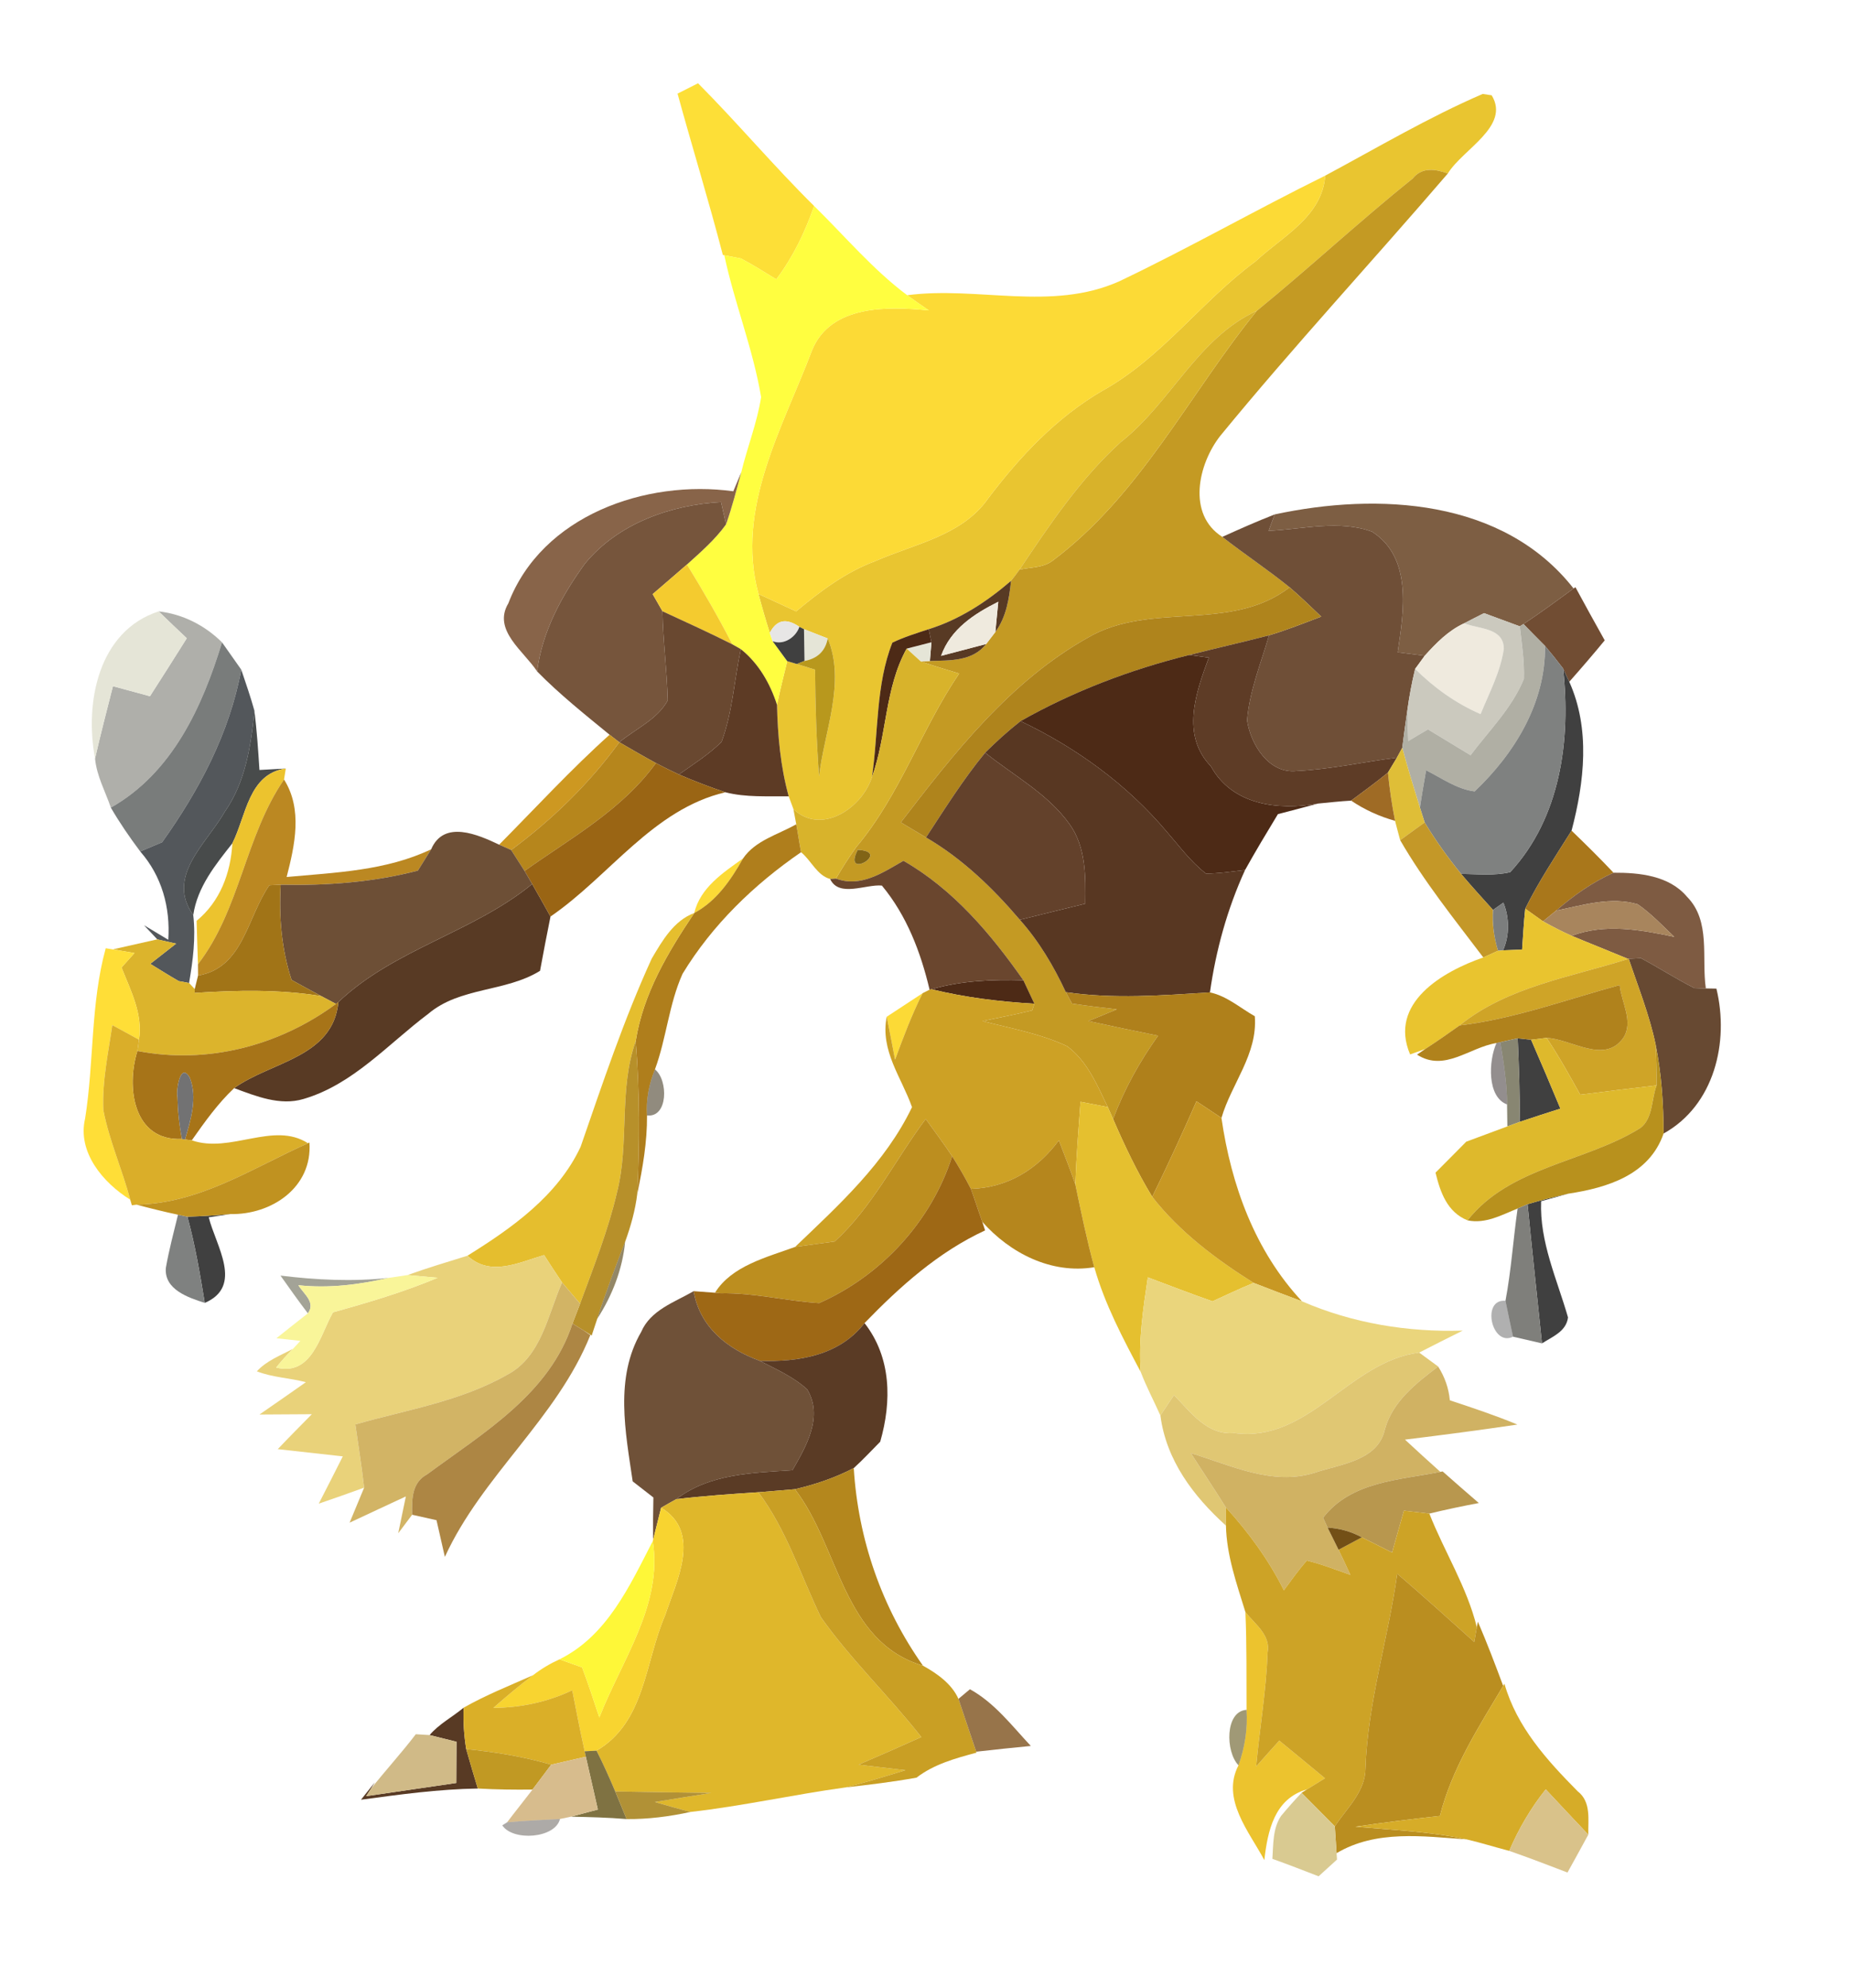 <?xml version="1.0" encoding="UTF-8" ?>
<!DOCTYPE svg PUBLIC "-//W3C//DTD SVG 1.1//EN" "http://www.w3.org/Graphics/SVG/1.1/DTD/svg11.dtd">
<svg width="177pt" height="190pt" viewBox="0 0 177 190" version="1.1" xmlns="http://www.w3.org/2000/svg">
<g id="#fddf37fe">
<path fill="#fddf37" opacity="1.00" d=" M 64.79 8.95 C 65.28 8.71 66.26 8.21 66.75 7.96 C 70.55 11.78 74.02 15.91 77.85 19.69 C 76.98 22.19 75.83 24.58 74.23 26.70 C 73.12 26.02 72.02 25.32 70.86 24.71 C 70.46 24.63 69.66 24.47 69.26 24.40 L 69.12 24.37 C 67.78 19.20 66.20 14.10 64.79 8.95 Z" />
</g>
<g id="#e9c530ff">
<path fill="#e9c530" opacity="1.00" d=" M 126.72 16.79 C 131.70 14.12 136.59 11.22 141.78 8.98 L 142.64 9.11 C 144.45 12.07 139.87 14.26 138.45 16.58 C 137.26 16.16 136.00 15.94 135.09 17.06 C 130.01 21.14 125.23 25.59 120.18 29.71 C 114.49 32.32 111.97 38.50 107.18 42.25 C 103.30 45.77 100.38 50.14 97.49 54.45 C 97.23 54.82 96.96 55.17 96.68 55.52 C 94.36 57.52 91.75 59.23 88.81 60.14 C 87.64 60.53 86.45 60.89 85.33 61.43 C 83.73 65.49 84.01 70.01 83.38 74.28 C 82.45 77.23 78.54 79.88 75.87 77.34 C 75.75 77.03 75.53 76.42 75.42 76.12 C 74.63 73.27 74.37 70.31 74.30 67.37 C 74.59 65.97 74.94 64.58 75.28 63.20 L 76.20 63.47 C 76.63 63.61 77.50 63.88 77.94 64.01 C 77.96 67.41 78.07 70.82 78.32 74.21 C 78.82 69.91 80.90 65.24 79.15 61.03 C 78.59 60.81 77.45 60.36 76.88 60.14 L 76.44 59.92 C 75.19 59.05 74.25 59.24 73.61 60.50 C 73.22 59.27 72.86 58.03 72.53 56.78 C 73.72 57.33 74.93 57.89 76.13 58.44 C 78.43 56.52 80.86 54.69 83.69 53.64 C 87.45 51.98 92.01 51.22 94.51 47.62 C 97.54 43.62 101.03 39.91 105.40 37.36 C 111.08 34.22 114.88 28.80 120.05 24.99 C 122.61 22.61 126.44 20.71 126.72 16.79 Z" />
</g>
<g id="#c49a23ff">
<path fill="#c49a23" opacity="1.00" d=" M 135.09 17.06 C 136.00 15.94 137.26 16.16 138.45 16.58 C 131.24 24.98 123.70 33.11 116.68 41.67 C 114.57 44.37 113.49 49.16 116.88 51.32 C 118.99 52.97 121.23 54.45 123.32 56.14 C 117.66 60.50 110.00 57.45 104.03 60.95 C 96.58 65.13 91.25 71.96 86.14 78.61 C 86.94 79.09 87.75 79.57 88.55 80.05 C 92.01 82.07 94.93 84.88 97.52 87.92 C 99.35 89.97 100.76 92.35 101.92 94.84 C 102.07 95.11 102.36 95.66 102.51 95.93 C 103.93 96.15 105.37 96.31 106.80 96.48 C 105.89 96.85 104.98 97.23 104.08 97.60 C 106.29 98.08 108.51 98.55 110.74 99.00 C 108.98 101.47 107.50 104.13 106.44 106.97 C 106.31 106.68 106.06 106.11 105.93 105.82 C 104.92 103.73 103.97 101.42 102.04 100.00 C 99.48 98.80 96.67 98.30 93.95 97.60 C 95.54 97.28 97.13 96.96 98.70 96.58 L 98.91 95.94 C 98.65 95.38 98.13 94.26 97.86 93.70 C 94.75 89.27 91.16 85.01 86.39 82.28 C 84.43 83.40 82.30 84.87 79.94 83.98 C 80.54 82.95 81.18 81.95 81.87 80.98 C 86.06 76.01 88.09 69.72 91.72 64.38 C 90.49 64.00 89.25 63.65 88.04 63.22 L 88.92 63.18 C 90.83 63.12 92.98 63.24 94.30 61.56 C 94.52 61.27 94.96 60.69 95.18 60.41 C 96.23 58.98 96.50 57.23 96.68 55.52 C 96.96 55.17 97.23 54.82 97.49 54.45 C 98.53 54.21 99.72 54.29 100.62 53.62 C 109.03 47.35 113.70 37.70 120.18 29.71 C 125.23 25.59 130.01 21.14 135.09 17.06 M 82.02 81.24 C 80.48 84.22 85.36 81.37 82.02 81.24 Z" />
</g>
<g id="#fcda36ff">
<path fill="#fcda36" opacity="1.00" d=" M 107.05 26.88 C 113.70 23.71 120.11 20.05 126.72 16.79 C 126.44 20.71 122.61 22.61 120.05 24.99 C 114.88 28.80 111.08 34.22 105.40 37.36 C 101.03 39.91 97.54 43.62 94.51 47.62 C 92.01 51.22 87.45 51.98 83.69 53.64 C 80.86 54.69 78.43 56.52 76.13 58.44 C 74.93 57.89 73.72 57.33 72.53 56.78 C 70.30 48.56 74.85 40.90 77.65 33.48 C 79.44 29.12 84.90 29.28 88.82 29.67 C 88.12 29.19 87.43 28.71 86.75 28.22 C 93.51 27.33 100.55 29.80 107.05 26.88 Z" />
<path fill="#fcda36" opacity="1.00" d=" M 66.39 87.27 C 66.95 84.86 69.16 83.40 71.05 82.06 C 69.89 84.11 68.52 86.13 66.39 87.27 Z" />
<path fill="#fcda36" opacity="1.00" d=" M 84.79 97.19 C 85.94 96.44 87.08 95.69 88.22 94.94 C 87.19 96.99 86.38 99.14 85.59 101.29 C 85.33 99.92 85.07 98.55 84.79 97.19 Z" />
</g>
<g id="#fffe40ff">
<path fill="#fffe40" opacity="1.00" d=" M 77.85 19.69 C 80.78 22.56 83.45 25.75 86.75 28.22 C 87.43 28.71 88.12 29.19 88.82 29.67 C 84.90 29.28 79.44 29.12 77.65 33.48 C 74.85 40.90 70.30 48.56 72.53 56.78 C 72.86 58.03 73.22 59.27 73.61 60.50 L 73.88 61.29 C 74.23 61.77 74.93 62.72 75.28 63.20 C 74.94 64.58 74.59 65.97 74.30 67.37 C 73.63 65.31 72.54 63.41 70.84 62.05 C 70.64 61.93 70.23 61.70 70.03 61.59 C 68.69 58.99 67.22 56.45 65.69 53.96 C 67.02 52.76 68.38 51.58 69.43 50.12 C 70.00 48.49 70.43 46.82 70.88 45.15 C 71.46 42.74 72.40 40.41 72.78 37.96 C 72.01 33.35 70.23 28.97 69.26 24.40 C 69.66 24.47 70.46 24.63 70.86 24.71 C 72.02 25.32 73.12 26.02 74.23 26.70 C 75.83 24.58 76.98 22.19 77.85 19.69 Z" />
</g>
<g id="#d8b22aff">
<path fill="#d8b22a" opacity="1.00" d=" M 107.18 42.25 C 111.97 38.50 114.49 32.32 120.18 29.71 C 113.70 37.70 109.03 47.35 100.62 53.62 C 99.72 54.29 98.53 54.21 97.49 54.45 C 100.38 50.14 103.30 45.77 107.18 42.25 Z" />
</g>
<g id="#886449ff">
<path fill="#886449" opacity="1.00" d=" M 70.12 46.96 C 70.31 46.50 70.69 45.60 70.88 45.15 C 70.43 46.82 70.00 48.49 69.43 50.12 C 69.31 49.59 69.07 48.52 68.95 47.99 C 64.12 48.26 59.09 50.04 55.94 53.87 C 53.72 56.92 51.84 60.38 51.36 64.18 C 50.11 62.25 47.07 60.24 48.61 57.67 C 51.82 49.27 61.76 45.81 70.12 46.96 Z" />
</g>
<g id="#76553cff">
<path fill="#76553c" opacity="1.00" d=" M 55.94 53.87 C 59.09 50.04 64.12 48.26 68.95 47.99 C 69.07 48.52 69.31 49.59 69.43 50.12 C 68.38 51.58 67.02 52.76 65.69 53.96 C 64.60 54.91 63.50 55.85 62.41 56.79 C 62.64 57.20 63.11 58.02 63.35 58.43 C 63.40 61.28 63.78 64.10 63.85 66.95 C 62.86 68.77 60.78 69.66 59.22 70.95 L 58.29 70.23 C 55.92 68.29 53.51 66.37 51.36 64.18 C 51.84 60.38 53.72 56.92 55.94 53.87 Z" />
</g>
<g id="#7d5e43ff">
<path fill="#7d5e43" opacity="1.00" d=" M 121.90 49.17 C 131.77 47.05 143.74 47.67 150.47 56.25 C 148.89 57.41 147.31 58.57 145.68 59.65 L 145.33 59.87 C 144.19 59.45 143.05 59.03 141.91 58.61 C 141.43 58.85 140.48 59.33 140.01 59.58 C 138.50 60.27 137.33 61.47 136.24 62.68 C 135.37 62.57 134.51 62.46 133.65 62.35 C 134.24 58.46 135.08 53.31 131.20 50.82 C 128.05 49.67 124.57 50.59 121.31 50.74 C 121.45 50.34 121.75 49.56 121.90 49.17 Z" />
</g>
<g id="#6f4f37ff">
<path fill="#6f4f37" opacity="1.00" d=" M 116.88 51.32 C 118.54 50.57 120.20 49.83 121.90 49.17 C 121.75 49.56 121.45 50.34 121.31 50.74 C 124.57 50.59 128.05 49.67 131.20 50.82 C 135.08 53.31 134.24 58.46 133.65 62.35 C 134.51 62.46 135.37 62.57 136.24 62.68 L 135.32 63.94 C 135.00 65.26 134.75 66.60 134.57 67.94 C 134.39 69.12 134.24 70.30 134.09 71.48 C 133.96 71.72 133.71 72.18 133.58 72.42 C 130.38 72.83 127.21 73.54 123.98 73.70 C 121.33 73.98 119.59 71.15 119.25 68.86 C 119.48 66.05 120.57 63.41 121.35 60.73 C 123.04 60.22 124.69 59.57 126.34 58.94 C 125.35 57.99 124.36 57.04 123.32 56.14 C 121.23 54.45 118.99 52.97 116.88 51.32 Z" />
</g>
<g id="#f4cb2fff">
<path fill="#f4cb2f" opacity="1.00" d=" M 62.41 56.79 C 63.50 55.85 64.60 54.91 65.69 53.96 C 67.22 56.45 68.69 58.99 70.03 61.59 C 67.83 60.48 65.58 59.46 63.35 58.43 C 63.11 58.02 62.64 57.20 62.41 56.79 Z" />
</g>
<g id="#583a24ff">
<path fill="#583a24" opacity="1.00" d=" M 88.81 60.14 C 91.75 59.23 94.36 57.52 96.68 55.52 C 96.50 57.23 96.23 58.98 95.18 60.41 C 95.25 59.68 95.39 58.24 95.46 57.52 C 93.15 58.68 90.91 60.12 89.99 62.69 C 91.07 62.41 93.22 61.84 94.30 61.56 C 92.98 63.24 90.83 63.12 88.92 63.18 C 88.96 62.73 89.03 61.84 89.07 61.39 L 88.81 60.14 Z" />
<path fill="#583a24" opacity="1.00" d=" M 32.36 95.78 C 37.70 90.71 45.22 89.14 50.89 84.50 C 51.48 85.53 52.06 86.57 52.64 87.61 C 52.29 89.34 51.96 91.06 51.64 92.80 C 48.32 94.85 43.99 94.33 40.95 96.91 C 37.11 99.79 33.77 103.66 29.02 105.05 C 26.77 105.72 24.48 104.78 22.39 104.01 C 25.93 101.46 31.83 101.11 32.36 95.78 Z" />
<path fill="#583a24" opacity="1.00" d=" M 41.08 165.85 C 41.98 164.79 43.27 164.12 44.34 163.23 C 44.28 164.55 44.37 165.88 44.58 167.19 C 44.93 168.45 45.31 169.70 45.69 170.96 C 41.94 171.02 38.23 171.53 34.52 172.03 C 34.85 171.62 35.51 170.79 35.84 170.37 L 35.43 171.04 L 35.01 171.69 C 37.89 171.28 40.76 170.84 43.63 170.43 C 43.64 169.45 43.65 167.48 43.65 166.49 C 43.01 166.33 41.72 166.01 41.08 165.85 Z" />
</g>
<g id="#af841cff">
<path fill="#af841c" opacity="1.00" d=" M 123.32 56.14 C 124.36 57.04 125.35 57.99 126.34 58.94 C 124.69 59.57 123.04 60.22 121.35 60.73 C 118.82 61.39 116.26 61.96 113.72 62.61 C 108.10 64.00 102.63 66.08 97.59 68.93 C 96.40 69.86 95.28 70.88 94.20 71.95 C 92.11 74.49 90.35 77.30 88.55 80.05 C 87.75 79.57 86.94 79.09 86.14 78.61 C 91.25 71.96 96.58 65.13 104.03 60.95 C 110.00 57.45 117.66 60.50 123.32 56.14 Z" />
</g>
<g id="#714d33ff">
<path fill="#714d33" opacity="1.00" d=" M 150.47 56.25 L 150.65 56.13 C 151.57 57.83 152.50 59.52 153.45 61.21 C 152.34 62.56 151.21 63.87 150.06 65.17 C 149.91 64.86 149.61 64.22 149.47 63.90 C 148.91 63.16 148.33 62.44 147.74 61.74 C 147.22 61.22 146.19 60.18 145.68 59.65 C 147.31 58.57 148.89 57.41 150.47 56.25 Z" />
</g>
<g id="#afafaaff">
<path fill="#afafaa" opacity="1.00" d=" M 15.17 58.44 C 17.48 58.70 19.58 59.77 21.23 61.40 C 19.35 67.57 16.47 73.88 10.60 77.20 C 10.07 75.65 9.24 74.16 9.09 72.51 C 9.61 70.19 10.22 67.89 10.80 65.59 C 11.98 65.91 13.16 66.23 14.34 66.55 C 15.52 64.71 16.70 62.86 17.86 61.01 C 16.96 60.16 16.06 59.30 15.17 58.44 Z" />
</g>
<g id="#efeadeff">
<path fill="#efeade" opacity="1.00" d=" M 89.99 62.69 C 90.91 60.12 93.15 58.68 95.46 57.52 C 95.39 58.24 95.25 59.68 95.18 60.41 C 94.96 60.69 94.52 61.27 94.30 61.56 C 93.22 61.84 91.07 62.41 89.99 62.69 Z" />
<path fill="#efeade" opacity="1.00" d=" M 136.24 62.68 C 137.33 61.47 138.50 60.27 140.01 59.58 C 141.40 60.14 143.80 59.98 143.80 62.03 C 143.48 64.23 142.41 66.22 141.58 68.26 C 139.23 67.24 137.13 65.74 135.32 63.94 L 136.24 62.68 Z" />
</g>
<g id="#e5e5d7ff">
<path fill="#e5e5d7" opacity="1.00" d=" M 9.09 72.51 C 8.09 67.21 9.36 60.34 15.17 58.44 C 16.06 59.30 16.96 60.16 17.86 61.01 C 16.70 62.86 15.52 64.71 14.34 66.55 C 13.16 66.23 11.98 65.91 10.80 65.59 C 10.22 67.89 9.61 70.19 9.09 72.51 Z" />
<path fill="#e5e5d7" opacity="1.00" d=" M 76.88 60.14 C 77.45 60.36 78.59 60.81 79.15 61.03 C 78.92 62.23 78.18 62.94 76.93 63.18 C 76.92 62.42 76.89 60.90 76.88 60.14 Z" />
<path fill="#e5e5d7" opacity="1.00" d=" M 86.70 62.00 C 87.30 61.85 88.48 61.54 89.07 61.39 C 89.03 61.84 88.96 62.73 88.92 63.18 L 88.04 63.22 C 87.71 62.92 87.04 62.30 86.70 62.00 Z" />
</g>
<g id="#694830ff">
<path fill="#694830" opacity="1.00" d=" M 63.85 66.95 C 63.78 64.10 63.40 61.28 63.35 58.43 C 65.58 59.46 67.83 60.48 70.03 61.59 C 70.23 61.70 70.64 61.93 70.84 62.05 C 70.21 64.99 70.05 68.07 69.00 70.91 C 67.78 72.12 66.31 73.04 64.92 74.03 C 64.18 73.69 63.44 73.32 62.72 72.94 C 61.54 72.30 60.38 71.62 59.22 70.95 C 60.78 69.66 62.86 68.77 63.85 66.95 Z" />
</g>
<g id="#e7e6e5ff">
<path fill="#e7e6e5" opacity="1.00" d=" M 73.61 60.50 C 74.25 59.24 75.19 59.05 76.44 59.92 C 76.10 60.92 74.93 61.71 73.88 61.29 L 73.61 60.50 Z" />
</g>
<g id="#cbc9beff">
<path fill="#cbc9be" opacity="1.00" d=" M 140.01 59.58 C 140.48 59.33 141.43 58.85 141.91 58.61 C 143.05 59.03 144.19 59.45 145.33 59.87 C 145.52 61.54 145.78 63.21 145.72 64.89 C 144.59 67.67 142.40 69.82 140.62 72.19 C 139.26 71.36 137.90 70.54 136.55 69.72 C 135.91 70.09 135.28 70.46 134.66 70.84 C 134.63 70.11 134.59 68.67 134.57 67.94 C 134.75 66.60 135.00 65.26 135.32 63.94 C 137.13 65.74 139.23 67.24 141.58 68.26 C 142.41 66.22 143.48 64.23 143.80 62.03 C 143.80 59.98 141.40 60.14 140.01 59.58 Z" />
</g>
<g id="#404040ff">
<path fill="#404040" opacity="1.00" d=" M 76.44 59.92 L 76.88 60.14 C 76.89 60.90 76.92 62.42 76.93 63.18 L 76.20 63.47 L 75.28 63.20 C 74.93 62.72 74.23 61.77 73.88 61.29 C 74.93 61.71 76.10 60.92 76.44 59.92 Z" />
<path fill="#404040" opacity="1.00" d=" M 149.47 63.90 C 149.61 64.22 149.91 64.86 150.06 65.17 C 152.09 69.68 151.50 74.76 150.28 79.40 C 148.74 81.85 147.13 84.26 145.85 86.86 C 145.71 88.16 145.64 89.46 145.55 90.77 L 143.73 90.84 C 144.36 89.40 144.34 87.73 143.76 86.28 C 143.51 86.45 143.02 86.80 142.77 86.98 C 141.74 85.84 140.71 84.71 139.72 83.54 C 141.28 83.54 142.87 83.73 144.41 83.37 C 149.23 78.15 150.22 70.72 149.47 63.90 Z" />
<path fill="#404040" opacity="1.00" d=" M 145.13 99.25 C 145.45 99.29 146.09 99.35 146.41 99.39 C 147.36 101.57 148.30 103.77 149.21 105.97 C 147.91 106.39 146.60 106.80 145.31 107.24 C 145.36 104.58 145.24 101.91 145.13 99.25 Z" />
<path fill="#404040" opacity="1.00" d=" M 146.07 115.11 C 147.35 114.71 148.66 114.40 149.97 114.10 C 149.32 114.28 148.02 114.64 147.37 114.82 C 147.21 118.72 148.89 122.27 149.94 125.93 C 149.77 127.28 148.44 127.77 147.45 128.41 C 146.99 123.98 146.51 119.55 146.07 115.11 Z" />
<path fill="#404040" opacity="1.00" d=" M 17.92 116.30 C 19.29 116.26 20.66 116.17 22.03 116.05 C 21.51 116.13 20.48 116.28 19.96 116.36 C 20.63 119.06 23.32 122.94 19.58 124.54 C 19.13 121.78 18.66 119.01 17.92 116.30 Z" />
</g>
<g id="#4d2a16ff">
<path fill="#4d2a16" opacity="1.00" d=" M 85.33 61.43 C 86.45 60.89 87.64 60.53 88.81 60.14 L 89.07 61.39 C 88.48 61.54 87.30 61.85 86.70 62.00 C 84.60 65.78 84.82 70.27 83.38 74.28 C 84.01 70.01 83.73 65.49 85.33 61.43 Z" />
<path fill="#4d2a16" opacity="1.00" d=" M 97.59 68.93 C 102.63 66.08 108.10 64.00 113.72 62.61 C 114.19 62.67 115.12 62.80 115.59 62.86 C 114.35 66.22 112.91 70.26 115.79 73.25 C 117.84 76.97 122.22 77.48 126.03 76.81 C 124.75 77.16 123.48 77.49 122.20 77.82 C 121.13 79.59 120.06 81.36 119.06 83.16 C 117.82 83.30 116.58 83.50 115.32 83.50 C 113.86 82.38 112.77 80.87 111.57 79.50 C 107.77 74.98 102.90 71.46 97.59 68.93 Z" />
<path fill="#4d2a16" opacity="1.00" d=" M 89.08 94.56 C 91.93 93.73 94.91 93.62 97.86 93.70 C 98.13 94.26 98.65 95.38 98.91 95.94 C 95.60 95.75 92.30 95.35 89.08 94.56 Z" />
</g>
<g id="#b0afa4ff">
<path fill="#b0afa4" opacity="1.00" d=" M 145.33 59.87 L 145.68 59.65 C 146.19 60.18 147.22 61.22 147.74 61.74 C 147.81 67.19 144.83 72.02 141.01 75.65 C 139.30 75.43 137.87 74.38 136.37 73.63 C 136.17 74.82 135.95 76.01 135.78 77.20 C 135.19 75.30 134.60 73.40 134.09 71.48 C 134.24 70.30 134.39 69.12 134.57 67.94 C 134.59 68.67 134.63 70.11 134.66 70.84 C 135.28 70.46 135.91 70.09 136.55 69.72 C 137.90 70.54 139.26 71.36 140.62 72.19 C 142.40 69.82 144.59 67.67 145.72 64.89 C 145.78 63.21 145.52 61.54 145.33 59.87 Z" />
</g>
<g id="#b8981dff">
<path fill="#b8981d" opacity="1.00" d=" M 79.15 61.03 C 80.90 65.24 78.82 69.91 78.32 74.21 C 78.07 70.82 77.96 67.41 77.94 64.01 C 77.50 63.88 76.63 63.61 76.20 63.47 L 76.93 63.18 C 78.18 62.94 78.92 62.23 79.15 61.03 Z" />
</g>
<g id="#5e3c26ff">
<path fill="#5e3c26" opacity="1.00" d=" M 113.72 62.61 C 116.26 61.96 118.82 61.39 121.35 60.73 C 120.57 63.41 119.48 66.05 119.25 68.86 C 119.59 71.15 121.33 73.98 123.98 73.70 C 127.21 73.54 130.38 72.83 133.58 72.42 L 132.72 73.85 C 131.58 74.78 130.39 75.65 129.20 76.53 C 128.14 76.59 127.08 76.71 126.03 76.81 C 122.22 77.48 117.84 76.97 115.79 73.25 C 112.91 70.26 114.35 66.22 115.59 62.86 C 115.12 62.80 114.19 62.67 113.72 62.61 Z" />
</g>
<g id="#797c7bff">
<path fill="#797c7b" opacity="1.00" d=" M 21.23 61.40 C 21.84 62.27 22.45 63.14 23.07 64.01 C 21.95 70.08 19.05 75.53 15.50 80.51 C 14.97 80.73 13.93 81.17 13.41 81.39 C 12.40 80.04 11.44 78.65 10.60 77.20 C 16.47 73.88 19.35 67.57 21.23 61.40 Z" />
</g>
<g id="#d8b32bff">
<path fill="#d8b32b" opacity="1.00" d=" M 83.38 74.28 C 84.82 70.27 84.60 65.78 86.70 62.00 C 87.04 62.30 87.71 62.92 88.04 63.22 C 89.25 63.65 90.49 64.00 91.72 64.38 C 88.09 69.72 86.06 76.01 81.87 80.98 C 81.18 81.95 80.54 82.95 79.94 83.98 L 79.38 84.02 C 78.12 83.67 77.57 82.25 76.60 81.46 C 76.43 80.58 76.31 79.68 76.14 78.79 C 76.07 78.43 75.93 77.70 75.87 77.34 C 78.54 79.88 82.45 77.23 83.38 74.28 Z" />
</g>
<g id="#7f8180ff">
<path fill="#7f8180" opacity="1.00" d=" M 147.74 61.74 C 148.33 62.44 148.91 63.16 149.47 63.90 C 150.22 70.72 149.23 78.15 144.41 83.37 C 142.87 83.73 141.28 83.54 139.72 83.54 C 138.45 81.97 137.27 80.34 136.23 78.61 C 136.12 78.26 135.89 77.56 135.78 77.20 C 135.95 76.01 136.17 74.82 136.37 73.63 C 137.87 74.38 139.30 75.43 141.01 75.65 C 144.83 72.02 147.81 67.19 147.74 61.74 Z" />
<path fill="#7f8180" opacity="1.00" d=" M 17.02 116.11 L 17.92 116.30 C 18.66 119.01 19.13 121.78 19.58 124.54 C 18.02 124.04 15.68 123.27 15.86 121.19 C 16.16 119.48 16.61 117.80 17.02 116.11 Z" />
</g>
<g id="#5d3b25ff">
<path fill="#5d3b25" opacity="1.00" d=" M 69.00 70.91 C 70.05 68.07 70.21 64.99 70.84 62.05 C 72.54 63.41 73.63 65.31 74.30 67.37 C 74.37 70.31 74.63 73.27 75.42 76.12 C 73.40 76.09 71.34 76.24 69.36 75.73 C 67.86 75.23 66.38 74.66 64.92 74.03 C 66.31 73.04 67.78 72.12 69.00 70.91 Z" />
</g>
<g id="#53575bff">
<path fill="#53575b" opacity="1.00" d=" M 23.07 64.01 C 23.51 65.31 23.96 66.61 24.33 67.94 C 24.00 71.29 23.47 74.77 21.49 77.60 C 19.75 80.65 15.83 83.77 18.48 87.47 C 18.73 89.64 18.45 91.82 18.08 93.96 C 17.84 93.91 17.34 93.83 17.09 93.78 C 16.17 93.25 15.28 92.69 14.37 92.13 C 14.99 91.65 16.22 90.68 16.84 90.20 C 16.39 90.10 15.49 89.89 15.04 89.79 C 14.72 89.45 14.09 88.78 13.77 88.44 C 14.35 88.78 15.51 89.48 16.09 89.83 C 16.30 86.73 15.47 83.74 13.41 81.39 C 13.93 81.17 14.97 80.73 15.50 80.51 C 19.05 75.53 21.95 70.08 23.07 64.01 Z" />
</g>
<g id="#323535e2">
<path fill="#323535" opacity="0.89" d=" M 24.33 67.94 C 24.56 69.82 24.69 71.71 24.81 73.60 C 25.44 73.56 26.70 73.49 27.33 73.46 C 23.76 73.96 23.54 78.00 22.22 80.61 C 20.60 82.66 18.87 84.79 18.48 87.47 C 15.83 83.77 19.75 80.65 21.49 77.60 C 23.47 74.77 24.00 71.29 24.33 67.94 Z" />
</g>
<g id="#583722ff">
<path fill="#583722" opacity="1.00" d=" M 94.20 71.95 C 95.28 70.88 96.40 69.86 97.59 68.93 C 102.90 71.46 107.77 74.98 111.57 79.50 C 112.77 80.87 113.86 82.38 115.32 83.50 C 116.58 83.50 117.82 83.30 119.06 83.16 C 117.36 86.87 116.27 90.83 115.70 94.86 C 111.11 95.15 106.50 95.51 101.92 94.84 C 100.76 92.35 99.35 89.97 97.52 87.92 C 99.60 87.40 101.69 86.89 103.78 86.38 C 103.81 83.78 103.86 80.99 102.27 78.77 C 100.19 75.87 96.94 74.14 94.20 71.95 Z" />
</g>
<g id="#cd9821fb">
<path fill="#cd9821" opacity="1.00" d=" M 47.73 80.74 C 51.23 77.21 54.59 73.55 58.29 70.23 L 59.22 70.95 C 56.35 74.91 52.81 78.34 48.88 81.25 C 48.59 81.12 48.02 80.86 47.73 80.74 Z" />
</g>
<g id="#b6861cff">
<path fill="#b6861c" opacity="1.00" d=" M 59.22 70.95 C 60.38 71.62 61.54 72.30 62.72 72.94 C 59.48 77.43 54.57 80.11 50.16 83.25 C 49.84 82.75 49.20 81.75 48.88 81.25 C 52.81 78.34 56.35 74.91 59.22 70.95 Z" />
</g>
<g id="#63412bff">
<path fill="#63412b" opacity="1.00" d=" M 88.55 80.05 C 90.35 77.30 92.11 74.49 94.20 71.95 C 96.94 74.14 100.19 75.87 102.27 78.77 C 103.86 80.99 103.81 83.78 103.78 86.38 C 101.69 86.89 99.60 87.40 97.52 87.92 C 94.93 84.88 92.01 82.07 88.55 80.05 Z" />
</g>
<g id="#dfbe37ff">
<path fill="#dfbe37" opacity="1.00" d=" M 134.09 71.48 C 134.60 73.40 135.19 75.30 135.78 77.20 C 135.89 77.56 136.12 78.26 136.23 78.61 C 135.64 79.04 134.47 79.89 133.89 80.31 C 133.76 79.85 133.52 78.92 133.40 78.46 C 133.10 76.93 132.87 75.40 132.72 73.85 L 133.58 72.42 C 133.71 72.18 133.96 71.72 134.09 71.48 Z" />
</g>
<g id="#9a6514ff">
<path fill="#9a6514" opacity="1.00" d=" M 62.72 72.94 C 63.44 73.32 64.18 73.69 64.92 74.03 C 66.38 74.66 67.86 75.23 69.36 75.73 C 62.43 77.36 58.28 83.75 52.64 87.61 C 52.06 86.57 51.48 85.53 50.89 84.50 C 50.70 84.18 50.34 83.56 50.16 83.25 C 54.57 80.11 59.48 77.43 62.72 72.94 Z" />
</g>
<g id="#ecc32eff">
<path fill="#ecc32e" opacity="1.00" d=" M 22.22 80.61 C 23.54 78.00 23.76 73.96 27.33 73.46 L 27.16 74.51 C 23.42 79.97 22.98 86.90 18.93 92.17 C 18.89 91.13 18.83 89.05 18.80 88.02 C 21.05 86.17 22.06 83.45 22.22 80.61 Z" />
<path fill="#ecc32e" opacity="1.00" d=" M 119.09 154.09 C 119.99 155.24 121.54 156.30 121.21 157.98 C 121.08 161.62 120.45 165.22 120.12 168.85 C 120.85 168.02 121.59 167.20 122.33 166.38 C 123.79 167.57 125.24 168.78 126.70 169.98 C 126.27 170.25 125.41 170.78 124.98 171.04 C 121.87 171.92 121.22 174.99 120.90 177.80 C 119.45 175.08 116.75 171.97 118.43 168.74 C 119.04 167.04 119.32 165.24 119.20 163.44 C 119.18 160.32 119.23 157.21 119.09 154.09 Z" />
</g>
<g id="#9b641bf1">
<path fill="#9b641b" opacity="0.95" d=" M 129.20 76.53 C 130.39 75.65 131.58 74.78 132.72 73.85 C 132.87 75.40 133.10 76.93 133.40 78.46 C 131.89 78.04 130.49 77.40 129.20 76.53 Z" />
</g>
<g id="#bb8822ff">
<path fill="#bb8822" opacity="1.00" d=" M 27.16 74.51 C 28.96 77.37 28.19 80.79 27.41 83.83 C 32.09 83.40 36.91 83.24 41.23 81.18 C 40.92 81.69 40.28 82.71 39.96 83.22 C 35.68 84.34 31.26 84.66 26.84 84.57 C 26.57 84.58 26.03 84.61 25.76 84.62 C 23.63 87.65 23.28 92.52 18.94 93.25 C 18.94 92.98 18.93 92.44 18.93 92.17 C 22.98 86.90 23.42 79.97 27.16 74.51 Z" />
</g>
<g id="#6d4f36ff">
<path fill="#6d4f36" opacity="1.00" d=" M 41.23 81.18 C 42.45 78.33 45.73 79.79 47.73 80.74 C 48.02 80.86 48.59 81.12 48.88 81.25 C 49.20 81.75 49.84 82.75 50.16 83.25 C 50.34 83.56 50.70 84.18 50.89 84.50 C 45.22 89.14 37.70 90.71 32.36 95.78 L 32.13 95.96 L 30.71 95.21 C 29.76 94.70 28.82 94.19 27.88 93.67 C 26.92 90.73 26.66 87.64 26.84 84.57 C 31.26 84.66 35.68 84.34 39.96 83.22 C 40.28 82.71 40.92 81.69 41.23 81.18 Z" />
</g>
<g id="#ad7b18fa">
<path fill="#ad7b18" opacity="0.98" d=" M 71.05 82.06 C 72.23 80.33 74.40 79.78 76.14 78.79 C 76.31 79.68 76.43 80.58 76.60 81.46 C 72.10 84.55 68.11 88.41 65.27 93.08 C 63.96 95.99 63.73 99.24 62.63 102.22 C 62.06 103.62 61.77 105.11 61.87 106.62 C 61.89 109.14 61.46 111.64 60.94 114.10 C 61.16 109.24 61.18 104.36 60.79 99.51 C 61.51 94.96 63.87 91.03 66.39 87.27 C 68.52 86.13 69.89 84.11 71.05 82.06 Z" />
</g>
<g id="#c49828ff">
<path fill="#c49828" opacity="1.00" d=" M 133.89 80.31 C 134.47 79.89 135.64 79.04 136.23 78.61 C 137.27 80.34 138.45 81.97 139.72 83.54 C 140.71 84.71 141.74 85.84 142.77 86.98 C 142.69 88.30 142.85 89.60 143.25 90.88 C 142.90 91.04 142.19 91.36 141.84 91.52 C 139.07 87.86 136.19 84.29 133.89 80.31 Z" />
</g>
<g id="#a9771bff">
<path fill="#a9771b" opacity="1.00" d=" M 145.85 86.86 C 147.13 84.26 148.74 81.85 150.28 79.40 C 151.64 80.71 152.99 82.04 154.29 83.42 C 152.27 84.33 150.47 85.60 148.81 87.04 C 148.50 87.30 147.86 87.81 147.55 88.07 C 147.12 87.77 146.28 87.16 145.85 86.86 Z" />
</g>
<g id="#816416ff">
<path fill="#816416" opacity="1.00" d=" M 82.02 81.24 C 85.36 81.37 80.48 84.22 82.02 81.24 Z" />
</g>
<g id="#6a462eff">
<path fill="#6a462e" opacity="1.00" d=" M 79.94 83.98 C 82.30 84.87 84.43 83.40 86.39 82.28 C 91.16 85.01 94.75 89.27 97.86 93.70 C 94.91 93.62 91.93 93.73 89.08 94.56 L 88.89 94.60 C 88.04 91.01 86.71 87.52 84.33 84.65 C 82.80 84.50 80.22 85.82 79.38 84.02 L 79.94 83.98 Z" />
</g>
<g id="#a17417ff">
<path fill="#a17417" opacity="1.00" d=" M 25.76 84.62 C 26.03 84.61 26.57 84.58 26.84 84.57 C 26.66 87.64 26.92 90.73 27.88 93.67 C 28.82 94.19 29.76 94.70 30.71 95.21 C 26.71 94.56 22.64 94.65 18.62 94.91 L 18.62 94.54 C 18.70 94.22 18.86 93.57 18.94 93.25 C 23.28 92.52 23.63 87.65 25.76 84.62 Z" />
</g>
<g id="#7e5b42ff">
<path fill="#7e5b42" opacity="1.00" d=" M 148.81 87.04 C 150.47 85.60 152.27 84.33 154.29 83.42 C 156.77 83.41 159.61 83.69 161.32 85.72 C 163.62 88.05 162.69 91.56 163.12 94.48 C 162.84 94.48 162.29 94.46 162.02 94.45 C 160.28 93.57 158.64 92.51 156.92 91.59 C 156.63 91.60 156.04 91.63 155.74 91.65 L 155.69 91.66 C 153.89 90.91 152.08 90.20 150.29 89.45 C 153.49 88.25 156.86 88.87 160.10 89.55 C 158.97 88.47 157.89 87.33 156.61 86.44 C 154.05 85.67 151.34 86.53 148.81 87.04 Z" />
</g>
<g id="#7c7e7eff">
<path fill="#7c7e7e" opacity="1.00" d=" M 142.77 86.98 C 143.02 86.80 143.51 86.45 143.76 86.28 C 144.34 87.73 144.36 89.40 143.73 90.84 L 143.25 90.88 C 142.85 89.60 142.69 88.30 142.77 86.98 Z" />
</g>
<g id="#a8855dff">
<path fill="#a8855d" opacity="1.00" d=" M 148.81 87.04 C 151.34 86.53 154.05 85.67 156.61 86.44 C 157.89 87.33 158.97 88.47 160.10 89.55 C 156.86 88.87 153.49 88.25 150.29 89.45 C 149.35 89.04 148.44 88.56 147.55 88.07 C 147.86 87.81 148.50 87.30 148.81 87.04 Z" />
</g>
<g id="#e5be2eff">
<path fill="#e5be2e" opacity="1.00" d=" M 62.32 91.63 C 63.33 89.92 64.43 88.00 66.39 87.27 C 63.87 91.03 61.51 94.96 60.79 99.51 C 59.14 104.19 60.21 109.23 59.00 113.98 C 58.15 117.62 56.76 121.11 55.47 124.62 C 55.04 124.11 54.18 123.10 53.75 122.59 C 53.17 121.73 52.59 120.85 52.03 119.97 C 49.62 120.67 46.91 122.08 44.70 120.03 C 48.96 117.38 53.33 114.30 55.52 109.62 C 57.62 103.56 59.65 97.47 62.32 91.63 Z" />
</g>
<g id="#e9c42fff">
<path fill="#e9c42f" opacity="1.00" d=" M 145.55 90.77 C 145.64 89.46 145.71 88.16 145.85 86.86 C 146.28 87.16 147.12 87.77 147.55 88.07 C 148.44 88.56 149.35 89.04 150.29 89.45 C 152.08 90.20 153.89 90.91 155.69 91.66 C 150.20 93.41 144.17 94.30 139.57 98.02 C 138.49 98.79 137.40 99.55 136.29 100.27 L 134.84 100.79 C 132.75 95.88 137.96 92.86 141.84 91.52 C 142.19 91.36 142.90 91.04 143.25 90.88 L 143.73 90.84 L 145.55 90.77 Z" />
</g>
<g id="#dcb42cff">
<path fill="#dcb42c" opacity="1.00" d=" M 10.83 90.74 C 11.88 90.50 13.99 90.03 15.04 89.79 C 15.49 89.89 16.39 90.10 16.84 90.20 C 16.22 90.68 14.99 91.65 14.37 92.13 C 15.28 92.69 16.17 93.25 17.09 93.78 C 17.34 93.83 17.84 93.91 18.08 93.96 C 18.22 94.10 18.49 94.39 18.62 94.54 L 18.62 94.91 C 22.64 94.65 26.71 94.56 30.71 95.21 L 32.13 95.96 C 26.69 99.97 19.83 101.76 13.14 100.46 L 13.29 99.38 C 13.68 96.93 12.49 94.68 11.62 92.48 C 11.93 92.13 12.55 91.45 12.86 91.10 C 12.54 91.04 11.89 90.93 11.57 90.88 L 10.83 90.74 Z" />
</g>
<g id="#ffde37ff">
<path fill="#ffde37" opacity="1.00" d=" M 10.11 90.64 L 11.57 90.88 C 11.89 90.93 12.54 91.04 12.86 91.10 C 12.55 91.45 11.93 92.13 11.62 92.48 C 12.49 94.68 13.68 96.93 13.29 99.38 C 12.65 99.03 11.38 98.33 10.74 97.99 C 10.35 100.67 9.76 103.36 9.88 106.09 C 10.44 109.03 11.69 111.78 12.45 114.67 C 9.88 113.08 7.37 110.14 8.14 106.91 C 9.00 101.51 8.65 95.94 10.11 90.64 Z" />
</g>
<g id="#674932ff">
<path fill="#674932" opacity="1.00" d=" M 155.74 91.65 C 156.04 91.63 156.63 91.60 156.92 91.59 C 158.64 92.51 160.28 93.57 162.02 94.45 C 162.29 94.46 162.84 94.48 163.12 94.48 L 164.13 94.50 C 165.37 99.61 163.93 105.66 159.08 108.35 C 159.07 105.50 158.88 102.64 158.32 99.85 C 157.73 97.04 156.66 94.36 155.74 91.65 Z" />
</g>
<g id="#cfa427ff">
<path fill="#cfa427" opacity="1.00" d=" M 139.57 98.02 C 144.17 94.30 150.20 93.41 155.69 91.66 L 155.74 91.65 C 156.66 94.36 157.73 97.04 158.32 99.85 C 158.39 101.15 158.42 102.45 158.41 103.75 C 155.97 104.03 153.54 104.33 151.11 104.64 C 150.08 102.80 149.07 100.96 147.89 99.21 C 150.29 99.32 153.40 101.75 155.22 99.22 C 156.24 97.67 155.04 95.80 154.88 94.16 C 149.80 95.54 144.82 97.39 139.57 98.02 Z" />
</g>
<g id="#af801bff">
<path fill="#af801b" opacity="1.00" d=" M 101.92 94.84 C 106.50 95.51 111.11 95.15 115.70 94.86 C 117.31 95.20 118.58 96.34 119.99 97.14 C 120.27 100.78 117.77 103.55 116.80 106.86 C 116.00 106.33 115.21 105.79 114.41 105.27 C 113.06 108.34 111.66 111.38 110.18 114.40 C 108.74 112.03 107.54 109.51 106.44 106.97 C 107.50 104.13 108.98 101.47 110.74 99.00 C 108.51 98.55 106.29 98.08 104.08 97.60 C 104.98 97.23 105.89 96.85 106.80 96.48 C 105.37 96.31 103.93 96.15 102.51 95.93 C 102.36 95.66 102.07 95.11 101.92 94.84 Z" />
</g>
<g id="#b0821cff">
<path fill="#b0821c" opacity="1.00" d=" M 139.57 98.02 C 144.82 97.39 149.80 95.54 154.88 94.16 C 155.04 95.80 156.24 97.67 155.22 99.22 C 153.40 101.75 150.29 99.32 147.89 99.21 C 147.52 99.25 146.78 99.34 146.41 99.39 C 146.09 99.35 145.45 99.29 145.13 99.25 C 144.71 99.34 143.88 99.53 143.46 99.62 L 143.10 99.70 C 140.51 100.11 138.14 102.50 135.50 100.81 L 136.29 100.27 C 137.40 99.55 138.49 98.79 139.57 98.02 Z" />
</g>
<g id="#cda125ff">
<path fill="#cda125" opacity="1.00" d=" M 88.22 94.94 L 88.89 94.60 L 89.08 94.56 C 92.30 95.35 95.60 95.75 98.91 95.94 L 98.70 96.58 C 97.13 96.96 95.54 97.28 93.95 97.60 C 96.67 98.30 99.48 98.80 102.04 100.00 C 103.97 101.42 104.92 103.73 105.93 105.82 C 105.06 105.65 104.19 105.49 103.32 105.32 C 103.13 107.95 102.92 110.58 102.83 113.22 C 102.34 111.80 101.79 110.41 101.25 109.01 C 99.21 111.77 96.34 113.54 92.84 113.64 C 92.29 112.57 91.69 111.53 91.05 110.52 C 90.24 109.31 89.37 108.14 88.52 106.96 C 85.61 110.85 83.42 115.38 79.82 118.67 C 78.87 118.80 76.98 119.06 76.03 119.19 C 80.23 115.17 84.65 111.17 87.21 105.83 C 86.21 102.99 84.15 100.43 84.79 97.19 C 85.07 98.55 85.33 99.92 85.59 101.29 C 86.38 99.14 87.19 96.99 88.22 94.94 Z" />
</g>
<g id="#a77418ff">
<path fill="#a77418" opacity="1.00" d=" M 32.13 95.96 L 32.36 95.78 C 31.83 101.11 25.93 101.46 22.39 104.01 C 20.83 105.48 19.57 107.25 18.34 109.00 L 17.69 108.92 C 18.24 107.03 18.90 104.94 18.15 103.02 C 17.23 101.41 16.83 104.27 16.97 104.86 C 17.00 106.21 17.14 107.54 17.40 108.87 C 12.73 109.09 12.05 103.91 13.14 100.46 C 19.83 101.76 26.69 99.97 32.13 95.96 Z" />
</g>
<g id="#daae29ff">
<path fill="#daae29" opacity="1.00" d=" M 10.74 97.99 C 11.38 98.33 12.65 99.03 13.29 99.38 L 13.14 100.46 C 12.05 103.91 12.73 109.09 17.40 108.87 L 17.69 108.92 L 18.34 109.00 C 22.04 110.29 26.15 107.15 29.45 109.28 C 24.13 111.66 19.10 115.04 13.05 115.15 L 12.61 115.21 L 12.45 114.67 C 11.69 111.78 10.44 109.03 9.88 106.09 C 9.76 103.36 10.35 100.67 10.74 97.99 Z" />
</g>
<g id="#888672fd">
<path fill="#888672" opacity="1.00" d=" M 143.46 99.62 C 143.88 99.53 144.71 99.34 145.13 99.25 C 145.24 101.91 145.36 104.58 145.31 107.24 L 144.14 107.67 L 144.11 105.57 C 144.11 103.57 143.79 101.59 143.46 99.62 Z" />
</g>
<g id="#deb92cff">
<path fill="#deb92c" opacity="1.00" d=" M 146.41 99.39 C 146.78 99.34 147.52 99.25 147.89 99.21 C 149.07 100.96 150.08 102.80 151.11 104.64 C 153.54 104.33 155.97 104.03 158.41 103.75 C 157.91 105.06 158.08 106.90 156.85 107.83 C 151.55 111.13 144.41 111.49 140.33 116.65 C 138.38 115.86 137.73 113.97 137.27 112.09 C 138.25 111.10 139.24 110.12 140.21 109.13 C 141.52 108.65 142.83 108.15 144.14 107.67 L 145.31 107.24 C 146.60 106.80 147.91 106.39 149.21 105.97 C 148.30 103.77 147.36 101.57 146.41 99.39 Z" />
</g>
<g id="#b48c22f5">
<path fill="#b48c22" opacity="0.96" d=" M 59.00 113.98 C 60.21 109.23 59.14 104.19 60.79 99.51 C 61.18 104.36 61.16 109.24 60.94 114.10 C 60.75 115.67 60.32 117.21 59.78 118.69 C 58.84 121.13 57.91 123.57 57.11 126.06 L 56.58 127.66 L 55.83 127.19 L 54.74 126.52 C 54.92 126.04 55.29 125.09 55.47 124.62 C 56.76 121.11 58.15 117.62 59.00 113.98 Z" />
</g>
<g id="#291f1f7f">
<path fill="#291f1f" opacity="0.50" d=" M 143.10 99.70 L 143.46 99.62 C 143.79 101.59 144.11 103.57 144.11 105.57 C 142.18 104.86 142.34 101.38 143.10 99.70 Z" />
</g>
<g id="#b8911dfd">
<path fill="#b8911d" opacity="1.00" d=" M 158.32 99.85 C 158.88 102.64 159.07 105.50 159.08 108.35 C 157.71 112.31 153.71 113.53 149.97 114.10 C 148.66 114.40 147.35 114.71 146.07 115.11 L 145.12 115.52 C 143.60 116.13 142.06 117.01 140.33 116.65 C 144.41 111.49 151.55 111.13 156.85 107.83 C 158.08 106.90 157.91 105.06 158.41 103.75 C 158.42 102.45 158.39 101.15 158.32 99.85 Z" />
</g>
<g id="#727273ff">
<path fill="#727273" opacity="1.00" d=" M 16.97 104.86 C 16.83 104.27 17.23 101.41 18.15 103.02 C 18.90 104.94 18.24 107.03 17.69 108.92 L 17.40 108.87 C 17.14 107.54 17.00 106.21 16.97 104.86 Z" />
</g>
<g id="#2d210984">
<path fill="#2d2109" opacity="0.52" d=" M 61.87 106.62 C 61.77 105.11 62.06 103.62 62.63 102.22 C 63.91 103.23 63.90 106.86 61.87 106.62 Z" />
</g>
<g id="#e5c02fff">
<path fill="#e5c02f" opacity="1.00" d=" M 103.32 105.32 C 104.19 105.49 105.06 105.65 105.93 105.82 C 106.06 106.11 106.31 106.68 106.44 106.97 C 107.54 109.51 108.74 112.03 110.18 114.40 C 112.81 117.77 116.29 120.37 119.88 122.63 C 118.54 123.17 117.25 123.80 115.94 124.39 C 113.87 123.66 111.82 122.88 109.76 122.10 C 109.31 125.09 108.86 128.11 109.08 131.14 C 107.37 127.92 105.64 124.66 104.64 121.13 C 103.93 118.52 103.38 115.87 102.83 113.22 C 102.92 110.58 103.13 107.95 103.32 105.32 Z" />
</g>
<g id="#c89823ff">
<path fill="#c89823" opacity="1.00" d=" M 114.41 105.27 C 115.21 105.79 116.00 106.33 116.80 106.86 C 117.73 113.29 120.00 119.57 124.50 124.39 C 122.95 123.81 121.42 123.23 119.88 122.63 C 116.29 120.37 112.81 117.77 110.18 114.40 C 111.66 111.38 113.06 108.34 114.41 105.27 Z" />
</g>
<g id="#bc8e1fff">
<path fill="#bc8e1f" opacity="1.00" d=" M 88.52 106.96 C 89.37 108.14 90.24 109.31 91.05 110.52 C 89.06 116.75 84.28 121.93 78.33 124.56 C 75.18 124.36 72.08 123.56 68.90 123.62 L 68.37 123.57 C 69.96 121.00 73.32 120.18 76.03 119.19 C 76.98 119.06 78.87 118.80 79.82 118.67 C 83.42 115.38 85.61 110.85 88.52 106.96 Z" />
</g>
<g id="#c09220fe">
<path fill="#c09220" opacity="1.00" d=" M 29.45 109.28 L 29.59 109.21 C 29.89 113.50 25.97 116.13 22.03 116.05 C 20.66 116.17 19.29 116.26 17.92 116.30 L 17.02 116.11 C 15.69 115.83 14.37 115.50 13.05 115.15 C 19.10 115.04 24.13 111.66 29.45 109.28 Z" />
</g>
<g id="#b5861dff">
<path fill="#b5861d" opacity="1.00" d=" M 92.84 113.64 C 96.34 113.54 99.21 111.77 101.25 109.01 C 101.79 110.41 102.34 111.80 102.83 113.22 C 103.38 115.87 103.93 118.52 104.64 121.13 C 100.54 121.81 96.59 119.79 93.93 116.79 C 93.55 115.74 93.22 114.68 92.84 113.64 Z" />
</g>
<g id="#9e6815ff">
<path fill="#9e6815" opacity="1.00" d=" M 78.33 124.56 C 84.28 121.93 89.06 116.75 91.05 110.52 C 91.69 111.53 92.29 112.57 92.84 113.64 C 93.22 114.68 93.55 115.74 93.93 116.79 L 94.20 117.61 C 89.74 119.67 86.06 122.97 82.67 126.47 C 80.27 129.58 76.35 130.20 72.66 130.08 C 69.57 128.96 66.90 126.85 66.33 123.42 C 66.84 123.46 67.86 123.53 68.37 123.57 L 68.90 123.62 C 72.08 123.56 75.18 124.36 78.33 124.56 Z" />
</g>
<g id="#7f7f7bfd">
<path fill="#7f7f7b" opacity="1.00" d=" M 145.12 115.52 L 146.07 115.11 C 146.51 119.55 146.99 123.98 147.45 128.41 C 146.76 128.25 145.38 127.93 144.68 127.77 C 144.43 126.62 144.19 125.48 143.96 124.34 C 144.51 121.42 144.70 118.45 145.12 115.52 Z" />
</g>
<g id="#54410fa1">
<path fill="#54410f" opacity="0.63" d=" M 57.11 126.06 C 57.91 123.57 58.84 121.13 59.78 118.69 C 59.52 121.34 58.55 123.83 57.11 126.06 Z" />
</g>
<g id="#e9d27aff">
<path fill="#e9d27a" opacity="1.00" d=" M 38.97 121.88 C 40.86 121.20 42.78 120.63 44.70 120.03 C 46.91 122.08 49.62 120.67 52.03 119.97 C 52.59 120.85 53.17 121.73 53.75 122.59 C 52.37 125.69 51.78 129.70 48.48 131.42 C 44.02 133.96 38.86 134.76 33.98 136.16 C 34.27 138.17 34.59 140.18 34.82 142.20 C 33.38 142.73 31.93 143.23 30.48 143.73 C 31.25 142.22 32.03 140.72 32.78 139.21 C 30.71 138.98 28.63 138.75 26.56 138.52 C 27.63 137.39 28.73 136.29 29.82 135.18 C 28.57 135.19 26.06 135.20 24.81 135.21 C 26.29 134.19 27.77 133.16 29.25 132.12 C 27.70 131.71 26.06 131.67 24.56 131.08 C 25.50 130.06 26.82 129.56 28.01 128.94 C 27.44 129.50 26.91 130.09 26.41 130.72 C 29.84 131.56 30.58 127.67 31.84 125.44 C 35.23 124.50 38.60 123.50 41.85 122.14 C 41.13 122.08 39.69 121.95 38.97 121.88 Z" />
</g>
<g id="#50503885">
<path fill="#505038" opacity="0.52" d=" M 26.82 121.93 C 30.25 122.35 33.71 122.52 37.16 122.15 C 34.33 122.80 31.43 123.17 28.53 122.85 C 29.04 123.69 30.22 124.48 29.44 125.54 C 28.54 124.36 27.68 123.14 26.82 121.93 Z" />
</g>
<g id="#f9f599fc">
<path fill="#f9f599" opacity="1.00" d=" M 37.16 122.15 C 37.61 122.08 38.51 121.95 38.97 121.88 C 39.69 121.95 41.13 122.08 41.85 122.14 C 38.60 123.50 35.23 124.50 31.84 125.44 C 30.58 127.67 29.84 131.56 26.41 130.72 C 26.91 130.09 27.44 129.50 28.01 128.94 L 28.72 128.17 L 26.43 127.92 C 27.43 127.12 28.43 126.33 29.44 125.54 C 30.22 124.48 29.04 123.69 28.53 122.85 C 31.43 123.17 34.33 122.80 37.16 122.15 Z" />
</g>
<g id="#ead57cff">
<path fill="#ead57c" opacity="1.00" d=" M 109.76 122.10 C 111.82 122.88 113.87 123.66 115.94 124.39 C 117.25 123.80 118.54 123.17 119.88 122.63 C 121.42 123.23 122.95 123.81 124.50 124.39 C 129.35 126.49 134.60 127.35 139.87 127.19 C 138.48 127.88 137.09 128.58 135.71 129.29 C 129.00 130.14 125.14 137.95 118.04 136.98 C 115.42 137.22 113.87 134.99 112.26 133.35 C 111.94 133.84 111.28 134.82 110.96 135.30 C 110.34 133.91 109.62 132.56 109.08 131.14 C 108.86 128.11 109.31 125.09 109.76 122.10 Z" />
</g>
<g id="#d2b465ff">
<path fill="#d2b465" opacity="1.00" d=" M 53.75 122.59 C 54.18 123.10 55.04 124.11 55.47 124.62 C 55.29 125.09 54.92 126.04 54.74 126.52 C 52.55 133.26 46.20 136.97 40.84 140.93 C 39.36 141.72 39.38 143.33 39.41 144.79 C 39.08 145.23 38.41 146.12 38.08 146.56 C 38.26 145.68 38.63 143.92 38.81 143.04 C 37.46 143.66 34.77 144.92 33.43 145.55 C 33.78 144.71 34.47 143.03 34.82 142.20 C 34.59 140.18 34.27 138.17 33.98 136.16 C 38.86 134.76 44.02 133.96 48.48 131.42 C 51.78 129.70 52.37 125.69 53.75 122.59 Z" />
</g>
<g id="#6f5138ff">
<path fill="#6f5138" opacity="1.00" d=" M 61.31 127.32 C 62.21 125.22 64.50 124.48 66.33 123.42 C 66.90 126.85 69.57 128.96 72.66 130.08 C 74.22 130.88 75.87 131.61 77.18 132.80 C 78.75 135.40 77.10 138.24 75.78 140.53 C 71.95 140.79 67.86 140.86 64.67 143.30 C 64.18 143.57 63.70 143.84 63.22 144.12 C 63.03 144.89 62.64 146.42 62.45 147.19 C 62.44 145.84 62.45 144.49 62.48 143.14 C 61.98 142.75 60.99 141.99 60.50 141.60 C 59.81 136.88 58.76 131.71 61.31 127.32 Z" />
</g>
<g id="#10111155">
<path fill="#101111" opacity="0.33" d=" M 144.68 127.77 C 142.63 128.78 141.62 124.12 143.96 124.34 C 144.19 125.48 144.43 126.62 144.68 127.77 Z" />
</g>
<g id="#5a3b25ff">
<path fill="#5a3b25" opacity="1.00" d=" M 72.66 130.08 C 76.35 130.20 80.27 129.58 82.67 126.47 C 85.24 129.76 85.28 133.95 84.17 137.81 C 83.33 138.65 82.53 139.53 81.64 140.33 C 79.87 141.25 77.96 141.90 76.01 142.35 C 75.14 142.42 73.40 142.57 72.52 142.64 C 69.90 142.81 67.28 142.99 64.67 143.30 C 67.86 140.86 71.95 140.79 75.78 140.53 C 77.10 138.24 78.75 135.40 77.18 132.80 C 75.87 131.61 74.22 130.88 72.66 130.08 Z" />
</g>
<g id="#ad8644ff">
<path fill="#ad8644" opacity="1.00" d=" M 40.84 140.93 C 46.20 136.97 52.55 133.26 54.74 126.52 L 55.83 127.19 L 56.45 127.62 C 53.25 135.60 46.09 141.05 42.54 148.82 C 42.27 147.65 42.01 146.48 41.74 145.31 C 41.16 145.18 39.99 144.92 39.41 144.79 C 39.38 143.33 39.36 141.72 40.84 140.93 Z" />
</g>
<g id="#e0c773ff">
<path fill="#e0c773" opacity="1.00" d=" M 118.04 136.98 C 125.14 137.95 129.00 130.14 135.71 129.29 C 136.16 129.62 137.07 130.29 137.52 130.62 C 135.42 132.22 133.17 133.95 132.43 136.62 C 131.77 139.65 128.15 139.95 125.70 140.78 C 121.65 142.04 117.68 140.05 113.87 138.90 C 114.98 140.63 116.13 142.34 117.22 144.09 L 117.23 145.83 C 114.11 143.01 111.52 139.59 110.96 135.30 C 111.28 134.82 111.94 133.84 112.26 133.35 C 113.87 134.99 115.42 137.22 118.04 136.98 Z" />
</g>
<g id="#d0b263ff">
<path fill="#d0b263" opacity="1.00" d=" M 137.52 130.62 C 138.15 131.61 138.53 132.68 138.64 133.85 C 140.81 134.57 142.98 135.29 145.10 136.17 C 141.52 136.70 137.93 137.17 134.35 137.61 C 135.46 138.65 136.60 139.67 137.73 140.69 C 133.80 141.48 129.18 141.60 126.52 145.08 C 126.63 145.32 126.85 145.79 126.95 146.02 C 127.22 146.55 127.74 147.61 128.00 148.14 C 128.39 148.93 128.76 149.74 129.13 150.54 C 127.75 150.05 126.39 149.52 124.97 149.17 C 124.17 150.07 123.48 151.05 122.77 152.01 C 121.32 149.11 119.40 146.48 117.22 144.09 C 116.13 142.34 114.98 140.63 113.87 138.90 C 117.68 140.05 121.65 142.04 125.70 140.78 C 128.15 139.95 131.77 139.65 132.43 136.62 C 133.17 133.95 135.42 132.22 137.52 130.62 Z" />
</g>
<g id="#b4871dfe">
<path fill="#b4871d" opacity="1.00" d=" M 76.01 142.35 C 77.96 141.90 79.87 141.25 81.64 140.33 C 82.06 147.15 84.32 153.65 88.26 159.22 C 80.55 156.91 80.28 147.87 76.01 142.35 Z" />
</g>
<g id="#b8974eff">
<path fill="#b8974e" opacity="1.00" d=" M 126.52 145.08 C 129.18 141.60 133.80 141.48 137.73 140.69 L 137.95 140.65 C 139.10 141.67 140.25 142.67 141.41 143.67 C 139.82 143.97 138.25 144.30 136.68 144.68 C 135.87 144.59 135.06 144.49 134.25 144.40 C 133.87 145.73 133.49 147.06 133.12 148.40 C 132.15 147.92 131.19 147.43 130.23 146.95 C 129.21 146.40 128.12 146.09 126.95 146.02 C 126.85 145.79 126.63 145.32 126.52 145.08 Z" />
</g>
<g id="#dfb72bff">
<path fill="#dfb72b" opacity="1.00" d=" M 64.67 143.30 C 67.28 142.99 69.90 142.81 72.52 142.64 C 75.23 146.26 76.56 150.58 78.50 154.59 C 81.38 158.65 85.02 162.12 88.10 166.04 C 86.11 166.94 84.11 167.82 82.10 168.68 C 83.59 168.85 85.08 169.03 86.58 169.21 C 84.67 169.79 82.76 170.39 80.82 170.86 C 75.87 171.54 70.98 172.64 66.02 173.20 C 64.88 172.90 63.75 172.58 62.62 172.25 C 64.41 171.95 66.20 171.67 68.00 171.38 C 64.94 171.34 61.88 171.30 58.83 171.24 C 58.27 169.92 57.69 168.61 57.04 167.34 C 61.70 164.64 61.67 158.85 63.60 154.41 C 64.69 151.13 67.13 146.48 63.22 144.12 C 63.70 143.84 64.18 143.57 64.67 143.30 Z" />
</g>
<g id="#c99f24ff">
<path fill="#c99f24" opacity="1.00" d=" M 72.52 142.64 C 73.40 142.57 75.14 142.42 76.01 142.35 C 80.28 147.87 80.55 156.91 88.26 159.22 C 89.60 159.96 91.01 160.95 91.65 162.39 C 92.22 164.07 92.78 165.75 93.35 167.44 L 93.38 167.53 C 91.37 168.07 89.32 168.63 87.64 169.92 C 85.38 170.33 83.10 170.60 80.82 170.86 C 82.76 170.39 84.67 169.79 86.58 169.21 C 85.08 169.03 83.59 168.85 82.10 168.68 C 84.11 167.82 86.11 166.94 88.10 166.04 C 85.02 162.12 81.38 158.65 78.50 154.59 C 76.56 150.58 75.23 146.26 72.52 142.64 Z" />
</g>
<g id="#cda326ff">
<path fill="#cda326" opacity="1.00" d=" M 134.25 144.40 C 135.06 144.49 135.87 144.59 136.68 144.68 C 138.12 148.33 140.28 151.71 141.22 155.54 C 141.16 155.89 141.03 156.60 140.97 156.95 C 138.53 154.76 136.10 152.56 133.61 150.43 C 132.74 156.66 130.79 162.71 130.57 169.03 C 130.57 171.26 128.77 172.85 127.64 174.58 C 126.58 173.51 125.52 172.44 124.46 171.37 L 124.98 171.04 C 125.41 170.78 126.27 170.25 126.70 169.98 C 125.24 168.78 123.79 167.57 122.33 166.38 C 121.59 167.20 120.85 168.02 120.12 168.85 C 120.45 165.22 121.08 161.62 121.21 157.98 C 121.54 156.30 119.99 155.24 119.09 154.09 C 118.26 151.40 117.29 148.67 117.23 145.83 L 117.22 144.09 C 119.40 146.48 121.32 149.11 122.77 152.01 C 123.48 151.05 124.17 150.07 124.97 149.17 C 126.39 149.52 127.75 150.05 129.13 150.54 C 128.76 149.74 128.39 148.93 128.00 148.14 C 128.56 147.84 129.68 147.25 130.23 146.95 C 131.19 147.43 132.15 147.92 133.12 148.40 C 133.49 147.06 133.87 145.73 134.25 144.40 Z" />
</g>
<g id="#f8d430fe">
<path fill="#f8d430" opacity="1.00" d=" M 63.22 144.12 C 67.13 146.48 64.69 151.13 63.60 154.41 C 61.67 158.85 61.70 164.64 57.04 167.34 L 55.91 167.40 C 55.48 165.46 55.10 163.52 54.72 161.57 C 52.35 162.69 49.79 163.24 47.18 163.25 C 48.41 162.17 49.66 161.11 50.97 160.13 C 51.76 159.52 52.60 159.02 53.50 158.61 C 54.04 158.80 55.12 159.19 55.66 159.38 C 56.26 160.96 56.78 162.57 57.31 164.17 C 59.42 158.75 63.40 153.39 62.42 147.31 L 62.45 147.19 C 62.64 146.42 63.03 144.89 63.22 144.12 Z" />
</g>
<g id="#735016ff">
<path fill="#735016" opacity="1.00" d=" M 126.95 146.02 C 128.12 146.09 129.21 146.40 130.23 146.95 C 129.68 147.25 128.56 147.84 128.00 148.14 C 127.74 147.61 127.22 146.55 126.95 146.02 Z" />
</g>
<g id="#fef738ff">
<path fill="#fef738" opacity="1.00" d=" M 62.42 147.31 C 63.40 153.39 59.42 158.75 57.31 164.17 C 56.78 162.57 56.26 160.96 55.66 159.38 C 55.12 159.19 54.04 158.80 53.50 158.61 C 58.06 156.36 60.21 151.59 62.42 147.31 Z" />
</g>
<g id="#ba8e20ff">
<path fill="#ba8e20" opacity="1.00" d=" M 130.57 169.03 C 130.79 162.71 132.74 156.66 133.61 150.43 C 136.10 152.56 138.53 154.76 140.97 156.95 C 141.03 156.60 141.16 155.89 141.22 155.54 L 141.32 155.01 C 142.19 157.03 142.97 159.08 143.74 161.15 C 141.38 165.11 138.83 169.05 137.69 173.58 C 134.99 173.88 132.29 174.21 129.61 174.61 C 133.16 174.92 136.75 175.07 140.24 175.82 C 136.09 175.53 131.58 174.89 127.81 177.14 C 127.77 176.50 127.68 175.22 127.64 174.58 C 128.77 172.85 130.57 171.26 130.57 169.03 Z" />
</g>
<g id="#daaf28ff">
<path fill="#daaf28" opacity="1.00" d=" M 44.34 163.23 C 46.47 162.02 48.74 161.12 50.97 160.13 C 49.66 161.11 48.41 162.17 47.18 163.25 C 49.79 163.24 52.35 162.69 54.72 161.57 C 55.10 163.52 55.48 165.46 55.91 167.40 L 56.02 167.92 C 54.92 168.17 53.81 168.43 52.71 168.68 C 50.06 167.91 47.33 167.47 44.58 167.19 C 44.37 165.88 44.28 164.55 44.34 163.23 Z" />
</g>
<g id="#d6ac28ff">
<path fill="#d6ac28" opacity="1.00" d=" M 143.74 161.15 L 143.86 160.94 C 145.04 165.08 147.92 168.25 150.87 171.23 C 152.17 172.24 151.85 173.93 151.88 175.37 C 150.51 173.93 149.16 172.48 147.81 171.04 C 146.38 172.83 145.22 174.81 144.32 176.92 C 142.96 176.57 141.61 176.14 140.24 175.82 C 136.75 175.07 133.16 174.92 129.61 174.61 C 132.29 174.21 134.99 173.88 137.69 173.58 C 138.83 169.05 141.38 165.11 143.74 161.15 Z" />
</g>
<g id="#97744aff">
<path fill="#97744a" opacity="1.00" d=" M 91.65 162.39 L 92.75 161.47 C 95.11 162.77 96.76 164.96 98.57 166.89 C 96.83 167.06 95.09 167.24 93.35 167.44 C 92.78 165.75 92.22 164.07 91.65 162.39 Z" />
</g>
<g id="#5c4f1393">
<path fill="#5c4f13" opacity="0.58" d=" M 118.43 168.74 C 117.18 167.46 117.12 163.57 119.20 163.44 C 119.32 165.24 119.04 167.04 118.43 168.74 Z" />
</g>
<g id="#d0ba87ff">
<path fill="#d0ba87" opacity="1.00" d=" M 39.76 165.77 C 40.09 165.79 40.75 165.83 41.08 165.85 C 41.72 166.01 43.01 166.33 43.65 166.49 C 43.65 167.48 43.64 169.45 43.63 170.43 C 40.76 170.84 37.89 171.28 35.01 171.69 L 35.43 171.04 C 36.84 169.25 38.38 167.58 39.76 165.77 Z" />
</g>
<g id="#c19923ff">
<path fill="#c19923" opacity="1.00" d=" M 44.58 167.19 C 47.33 167.47 50.06 167.91 52.71 168.68 C 52.27 169.27 51.37 170.46 50.92 171.06 C 49.18 171.08 47.43 171.06 45.69 170.96 C 45.31 169.70 44.93 168.45 44.58 167.19 Z" />
</g>
<g id="#71632ee5">
<path fill="#71632e" opacity="0.90" d=" M 55.91 167.40 L 57.04 167.34 C 57.69 168.61 58.27 169.92 58.83 171.24 C 59.19 172.12 59.56 173.00 59.92 173.88 C 58.15 173.73 56.38 173.69 54.61 173.65 C 55.25 173.48 56.53 173.14 57.17 172.97 C 56.79 171.29 56.40 169.61 56.02 167.92 L 55.91 167.40 Z" />
</g>
<g id="#d7bc8dff">
<path fill="#d7bc8d" opacity="1.00" d=" M 52.71 168.68 C 53.81 168.43 54.92 168.17 56.02 167.92 C 56.40 169.61 56.79 171.29 57.17 172.97 C 56.53 173.14 55.25 173.48 54.61 173.65 L 53.55 173.87 C 51.86 173.97 50.17 174.03 48.49 174.19 C 49.29 173.13 50.12 172.11 50.92 171.06 C 51.37 170.46 52.27 169.27 52.71 168.68 Z" />
</g>
<g id="#a7831ee4">
<path fill="#a7831e" opacity="0.89" d=" M 58.83 171.24 C 61.88 171.30 64.94 171.34 68.00 171.38 C 66.20 171.67 64.41 171.95 62.62 172.25 C 63.75 172.58 64.88 172.90 66.02 173.20 C 64.01 173.64 61.97 173.90 59.92 173.88 C 59.56 173.00 59.19 172.12 58.83 171.24 Z" />
</g>
<g id="#d9ca91ff">
<path fill="#d9ca91" opacity="1.00" d=" M 122.50 173.58 C 123.13 172.82 123.78 172.09 124.46 171.37 C 125.52 172.44 126.58 173.51 127.64 174.58 C 127.68 175.22 127.77 176.50 127.81 177.14 L 127.85 177.75 C 127.41 178.15 126.53 178.95 126.09 179.35 C 124.62 178.78 123.15 178.21 121.67 177.68 C 121.77 176.29 121.69 174.79 122.50 173.58 Z" />
</g>
<g id="#d9c28aff">
<path fill="#d9c28a" opacity="1.00" d=" M 144.32 176.92 C 145.22 174.81 146.38 172.83 147.81 171.04 C 149.16 172.48 150.51 173.93 151.88 175.37 C 151.22 176.58 150.56 177.79 149.89 178.99 C 148.04 178.28 146.19 177.57 144.32 176.92 Z" />
</g>
<g id="#28221962">
<path fill="#282219" opacity="0.38" d=" M 48.03 174.48 L 48.49 174.19 C 50.17 174.03 51.86 173.97 53.55 173.87 C 53.09 175.74 49.04 176.02 48.03 174.48 Z" />
</g>
</svg>
